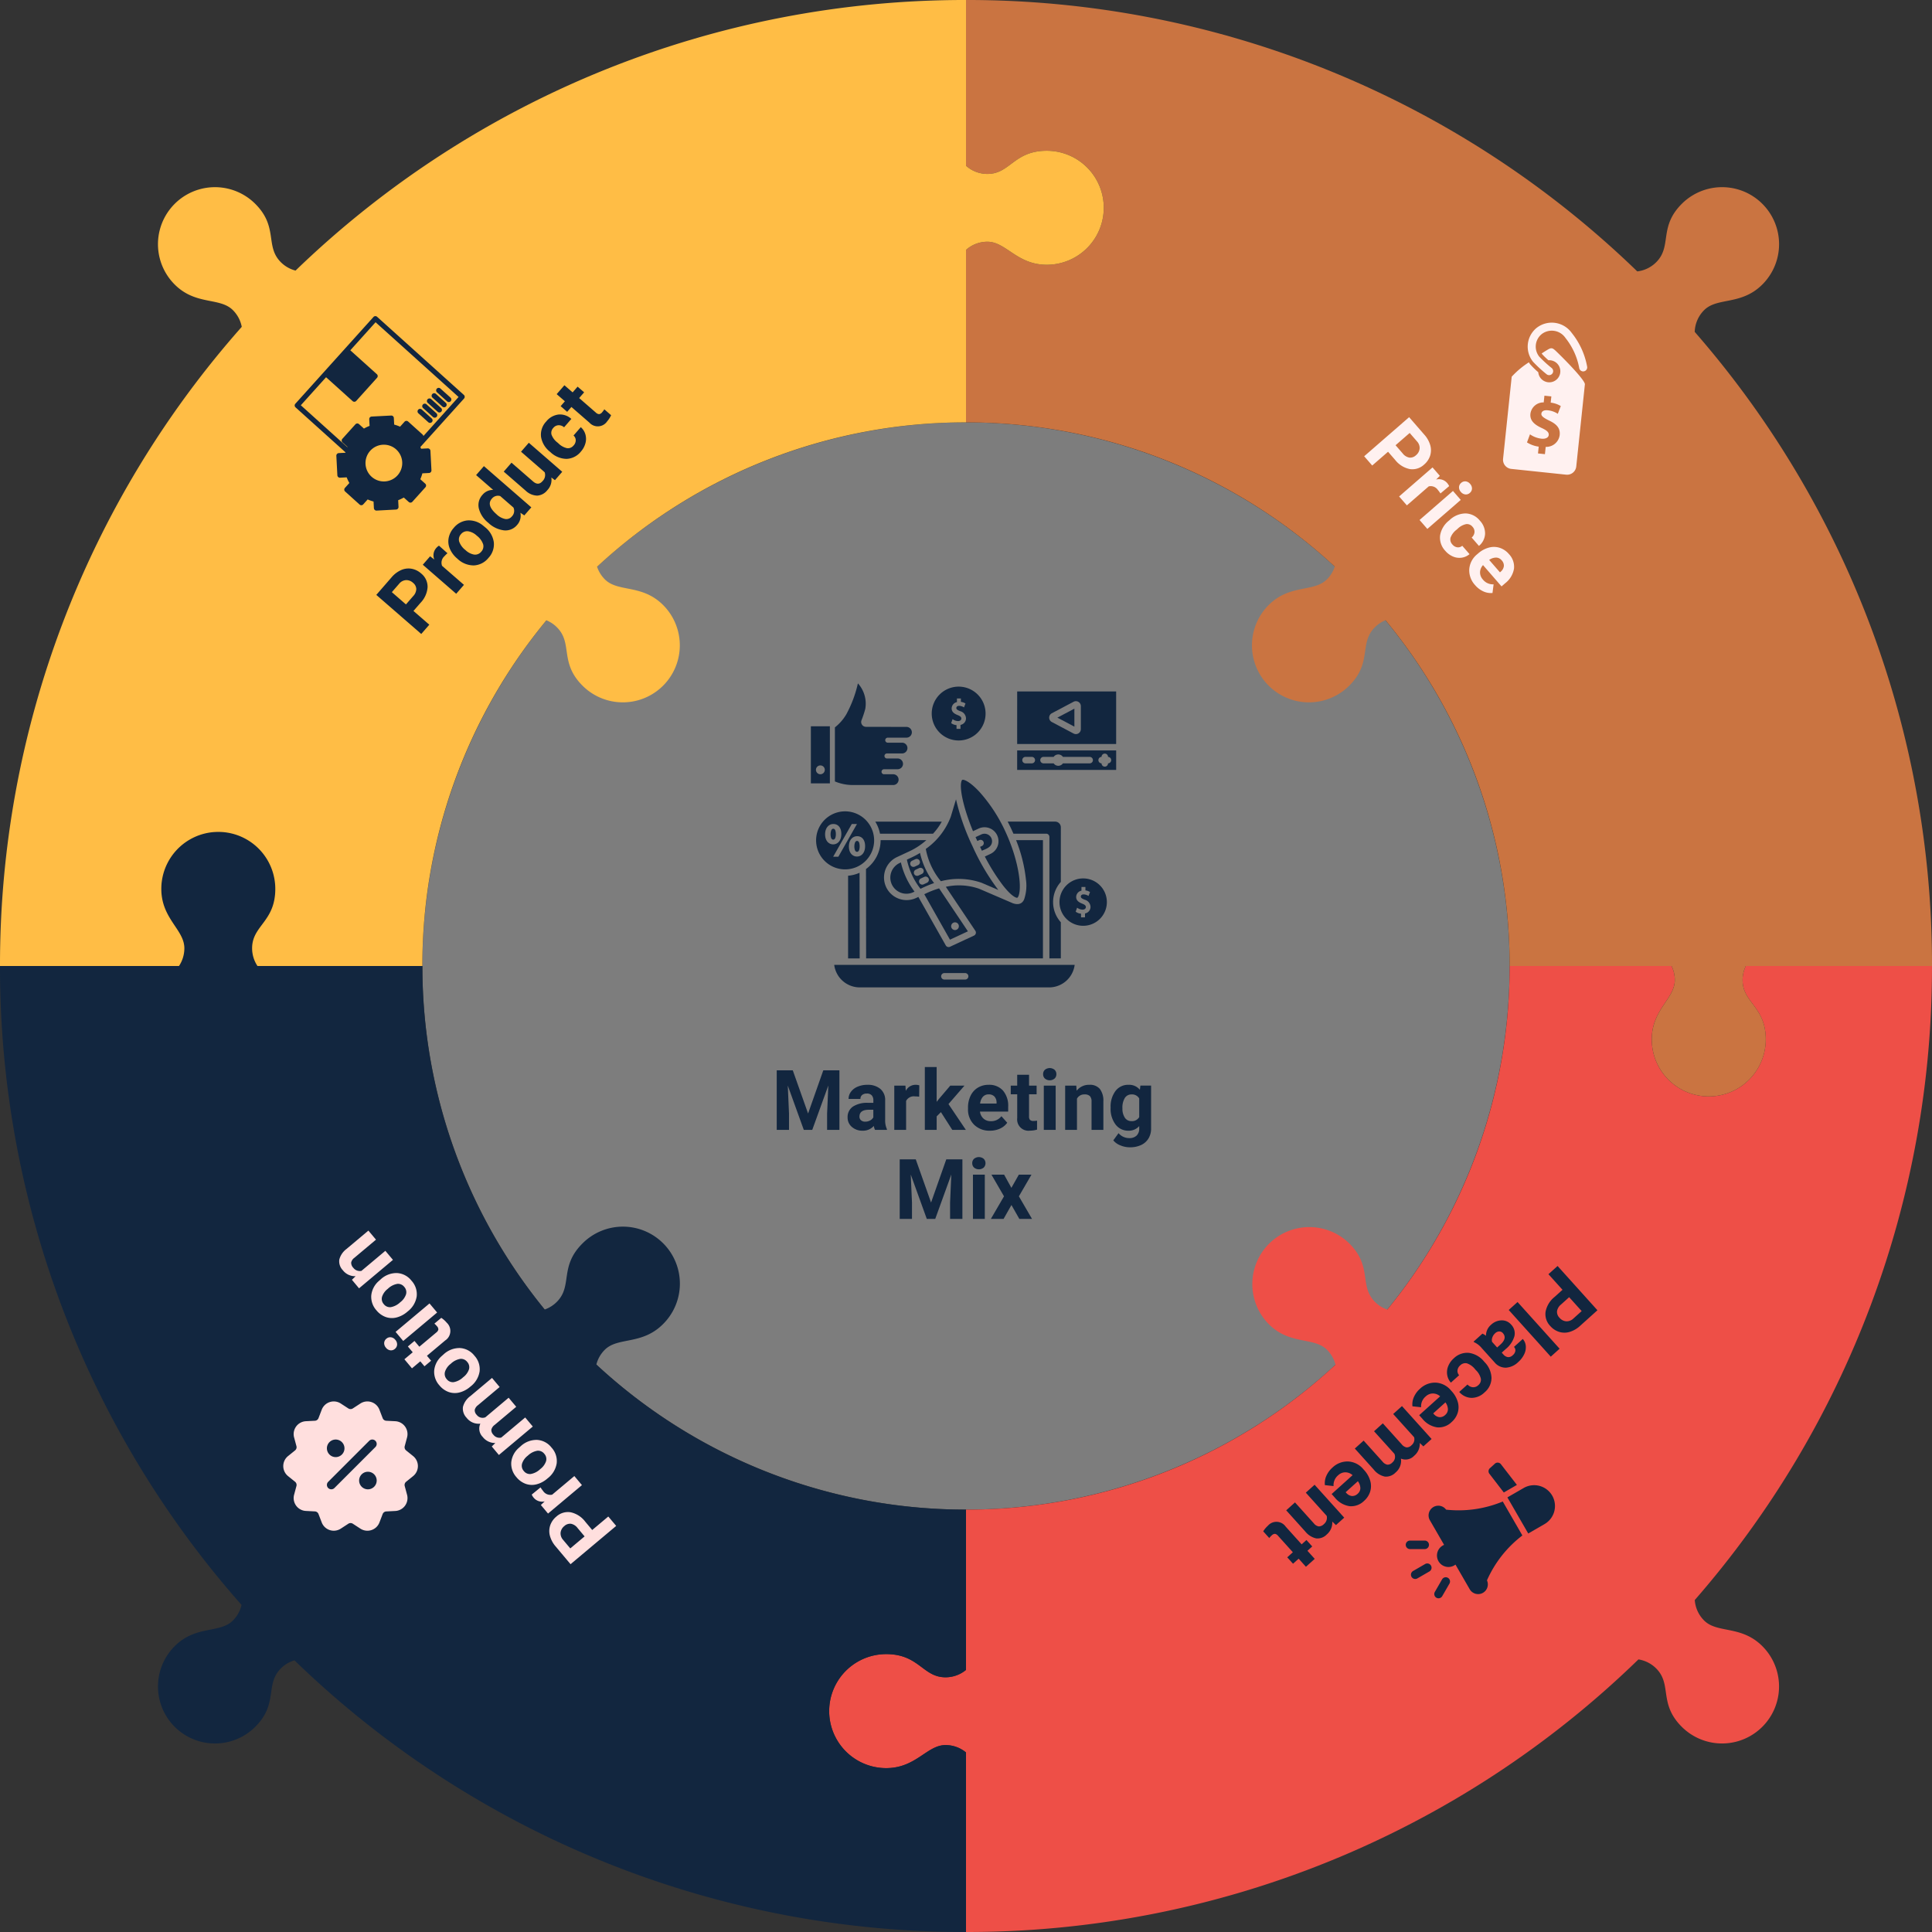 <svg xmlns="http://www.w3.org/2000/svg" xmlns:xlink="http://www.w3.org/1999/xlink" width="368.949" height="368.949" viewBox="0 0 368.949 368.949">
  <rect x="0" y="0" width="368.949" height="368.949" fill="#333333" stroke="none"/>
  <defs>
    <clipPath id="clip-path">
      <rect id="Rectángulo_404210" data-name="Rectángulo 404210" width="368.949" height="368.949" fill="none"/>
    </clipPath>
  </defs>
  <g id="Grupo_1103816" data-name="Grupo 1103816" transform="translate(-1038.051 -414.229)">
    <g id="Grupo_1103285" data-name="Grupo 1103285" transform="translate(1038.051 414.229)">
      <g id="Grupo_1103284" data-name="Grupo 1103284" clip-path="url(#clip-path)">
        <path id="Trazado_913214" data-name="Trazado 913214" d="M168.259,64.443A103.815,103.815,0,1,1,64.444,168.258,103.814,103.814,0,0,1,168.259,64.443" transform="translate(16.217 16.217)" fill="#fff" fill-rule="evenodd" opacity="0.36"/>
        <path id="Trazado_913215" data-name="Trazado 913215" d="M256.453,147.385h30.924a6.127,6.127,0,0,1,.618,2.69c0,3.551-4.4,5.62-4.4,11.33a10.885,10.885,0,1,0,21.77,0c0-6.288-4.425-6.988-4.425-11.33a6.123,6.123,0,0,1,.618-2.69h35.552a183.752,183.752,0,0,1-45.3,121.077,6.121,6.121,0,0,0,1.785,3.913c2.511,2.512,7.082.864,11.12,4.9a10.884,10.884,0,1,1-15.393,15.393c-4.447-4.445-1.812-8.069-4.883-11.138a6.112,6.112,0,0,0-3.388-1.725A183.846,183.846,0,0,1,152.64,331.86V297.571a6.122,6.122,0,0,0-3.915-1.408c-3.551,0-5.62,4.4-11.33,4.4a10.885,10.885,0,0,1,0-21.77c6.288,0,6.988,4.426,11.33,4.426a6.117,6.117,0,0,0,3.915-1.408V251.2A103.443,103.443,0,0,0,223.2,223.525a6.112,6.112,0,0,0-1.613-2.84c-2.511-2.512-7.086-.865-11.123-4.9a10.885,10.885,0,0,1,15.394-15.393c4.446,4.446,1.814,8.071,4.881,11.14A6.1,6.1,0,0,0,233.09,213a103.364,103.364,0,0,0,23.363-65.611" transform="translate(31.836 37.089)" fill="#ee4f47" fill-rule="evenodd"/>
        <path id="Trazado_913216" data-name="Trazado 913216" d="M184.475,256.349v30.609a6.117,6.117,0,0,1-3.915,1.408c-4.341,0-5.04-4.425-11.329-4.425a10.885,10.885,0,1,0,0,21.77c5.71,0,7.779-4.4,11.329-4.4a6.12,6.12,0,0,1,3.915,1.408v34.288A183.847,183.847,0,0,1,56.235,285.13a6.116,6.116,0,0,0-2.6,1.548c-3.07,3.07-.436,6.694-4.883,11.14a10.884,10.884,0,1,1-15.393-15.393c4.037-4.039,8.61-2.389,11.121-4.9a6.1,6.1,0,0,0,1.646-2.979A183.762,183.762,0,0,1,0,152.535H34.18A6.117,6.117,0,0,0,35.2,149.14c0-3.551-4.4-5.619-4.4-11.33a10.885,10.885,0,0,1,21.77,0c0,6.287-4.426,6.988-4.426,11.33a6.114,6.114,0,0,0,1.023,3.394H80.66a103.368,103.368,0,0,0,23.356,65.6,6.113,6.113,0,0,0,2.314-1.456c3.07-3.069.437-6.694,4.884-11.141a10.885,10.885,0,1,1,15.393,15.394c-4.038,4.038-8.61,2.389-11.122,4.9a6.109,6.109,0,0,0-1.6,2.809,103.436,103.436,0,0,0,70.6,27.706" transform="translate(0 31.941)" fill="#12263f" fill-rule="evenodd"/>
        <path id="Trazado_913217" data-name="Trazado 913217" d="M147.386,80.659V47.727a6.114,6.114,0,0,1,4.093-1.565c3.551,0,5.62,4.4,11.33,4.4a10.885,10.885,0,1,0,0-21.77c-6.287,0-6.989,4.425-11.33,4.425a6.119,6.119,0,0,1-4.093-1.563V0A183.855,183.855,0,0,1,275.575,51.828a6.107,6.107,0,0,0,3.618-1.756c3.07-3.07.434-6.694,4.881-11.141a10.885,10.885,0,0,1,15.394,15.394c-4.039,4.039-8.61,2.391-11.121,4.9a6.124,6.124,0,0,0-1.8,4.155A183.762,183.762,0,0,1,331.86,184.474H296.307a6.123,6.123,0,0,0-.618,2.69c0,4.342,4.425,5.042,4.425,11.33a10.884,10.884,0,1,1-21.769,0c0-5.711,4.4-7.779,4.4-11.33a6.111,6.111,0,0,0-.62-2.69H251.2a103.382,103.382,0,0,0-23.7-66.029,6.115,6.115,0,0,0-2.041,1.353c-3.07,3.07-.436,6.694-4.883,11.14a10.884,10.884,0,1,1-15.393-15.393c4.038-4.038,8.61-2.391,11.121-4.9a6.079,6.079,0,0,0,1.5-2.442,103.437,103.437,0,0,0-70.418-27.542" transform="translate(37.089 0)" fill="#ca7441" fill-rule="evenodd"/>
        <path id="Trazado_913218" data-name="Trazado 913218" d="M46.168,62.415a6.114,6.114,0,0,0-1.69-3.187c-2.511-2.512-7.084-.864-11.121-4.9A10.885,10.885,0,0,1,48.75,38.932C53.2,43.38,50.563,47,53.633,50.073a6.128,6.128,0,0,0,2.807,1.6A183.84,183.84,0,0,1,184.475,0V31.654a6.119,6.119,0,0,0,4.093,1.563c4.341,0,5.043-4.425,11.33-4.425a10.884,10.884,0,1,1,0,21.769c-5.71,0-7.779-4.4-11.33-4.4a6.114,6.114,0,0,0-4.093,1.565V80.66a103.445,103.445,0,0,0-70.451,27.571,6.1,6.1,0,0,0,1.489,2.413c2.511,2.511,7.084.864,11.121,4.9a10.884,10.884,0,0,1-15.393,15.393c-4.446-4.446-1.812-8.071-4.883-11.14a6.127,6.127,0,0,0-2.009-1.341,103.384,103.384,0,0,0-23.69,66.017H49.171a6.114,6.114,0,0,1-1.023-3.394c0-4.342,4.426-5.043,4.426-11.33a10.885,10.885,0,0,0-21.77,0c0,5.71,4.4,7.779,4.4,11.33a6.117,6.117,0,0,1-1.023,3.394H0A183.761,183.761,0,0,1,46.168,62.415" fill="#ffbd45" fill-rule="evenodd"/>
      </g>
    </g>
    <path id="Trazado_914518" data-name="Trazado 914518" d="M3.359-4.008V0H1.016V-11.375H5.453a5.134,5.134,0,0,1,2.254.469A3.454,3.454,0,0,1,9.2-9.574a3.714,3.714,0,0,1,.523,1.965A3.266,3.266,0,0,1,8.582-4.973a4.767,4.767,0,0,1-3.168.965Zm0-1.9H5.453a2.059,2.059,0,0,0,1.418-.437,1.591,1.591,0,0,0,.488-1.25,1.876,1.876,0,0,0-.492-1.352,1.839,1.839,0,0,0-1.359-.531H3.359Zm12.578-.43a6.134,6.134,0,0,0-.812-.062,1.654,1.654,0,0,0-1.68.867V0H11.188V-8.453H13.32l.063,1.008a2.092,2.092,0,0,1,1.883-1.164,2.366,2.366,0,0,1,.7.1ZM16.391-4.3a5.013,5.013,0,0,1,.484-2.242A3.546,3.546,0,0,1,18.27-8.07a4.069,4.069,0,0,1,2.113-.539,3.849,3.849,0,0,1,2.793,1.047,4.2,4.2,0,0,1,1.207,2.844l.016.578A4.418,4.418,0,0,1,23.313-1.02,3.775,3.775,0,0,1,20.4.156,3.793,3.793,0,0,1,17.48-1.016,4.5,4.5,0,0,1,16.391-4.2Zm2.258.164A3.151,3.151,0,0,0,19.1-2.3a1.5,1.5,0,0,0,1.3.637,1.5,1.5,0,0,0,1.281-.629A3.448,3.448,0,0,0,22.141-4.3a3.12,3.12,0,0,0-.461-1.828,1.5,1.5,0,0,0-1.3-.648,1.475,1.475,0,0,0-1.281.645A3.506,3.506,0,0,0,18.648-4.141Zm6.789-.148a5.094,5.094,0,0,1,.887-3.148A2.877,2.877,0,0,1,28.75-8.609a2.589,2.589,0,0,1,2.039.922V-12h2.266V0H31.016l-.109-.9A2.657,2.657,0,0,1,28.734.156,2.869,2.869,0,0,1,26.34-1.02,5.258,5.258,0,0,1,25.438-4.289Zm2.258.164a3.328,3.328,0,0,0,.414,1.82,1.349,1.349,0,0,0,1.2.633,1.511,1.511,0,0,0,1.477-.883V-5.891a1.489,1.489,0,0,0-1.461-.883Q27.7-6.773,27.7-4.125ZM39.867-.859A2.831,2.831,0,0,1,37.555.156,2.67,2.67,0,0,1,35.48-.625a3.335,3.335,0,0,1-.73-2.289V-8.453h2.258v5.461q0,1.32,1.2,1.32a1.631,1.631,0,0,0,1.578-.8V-8.453h2.266V0H39.93Zm7.406-.8a1.481,1.481,0,0,0,1.016-.344,1.2,1.2,0,0,0,.406-.914h2.117a2.9,2.9,0,0,1-.469,1.574A3.093,3.093,0,0,1,49.082-.238a3.949,3.949,0,0,1-1.77.395A3.67,3.67,0,0,1,44.453-1,4.56,4.56,0,0,1,43.406-4.18v-.148a4.508,4.508,0,0,1,1.039-3.117A3.627,3.627,0,0,1,47.3-8.609a3.555,3.555,0,0,1,2.543.9,3.2,3.2,0,0,1,.973,2.4H48.7a1.539,1.539,0,0,0-.406-1.066,1.358,1.358,0,0,0-1.031-.41,1.361,1.361,0,0,0-1.191.574,3.324,3.324,0,0,0-.4,1.863v.234a3.366,3.366,0,0,0,.4,1.875A1.378,1.378,0,0,0,47.273-1.664ZM54.8-10.531v2.078H56.25V-6.8H54.8v4.219a1.007,1.007,0,0,0,.18.672.9.9,0,0,0,.688.2,3.6,3.6,0,0,0,.664-.055V-.047a4.648,4.648,0,0,1-1.367.2,2.156,2.156,0,0,1-2.422-2.4V-6.8H51.313V-8.453h1.234v-2.078Z" transform="translate(1117.83 536.064) rotate(-49)" fill="#12263f"/>
    <path id="Trazado_914519" data-name="Trazado 914519" d="M3.359-4.008V0H1.016V-11.375H5.453a5.134,5.134,0,0,1,2.254.469A3.454,3.454,0,0,1,9.2-9.574a3.714,3.714,0,0,1,.523,1.965A3.266,3.266,0,0,1,8.582-4.973a4.767,4.767,0,0,1-3.168.965Zm0-1.9H5.453a2.059,2.059,0,0,0,1.418-.437,1.591,1.591,0,0,0,.488-1.25,1.876,1.876,0,0,0-.492-1.352,1.839,1.839,0,0,0-1.359-.531H3.359ZM13.57,0H11.3V-12H13.57Zm6.758,0A2.507,2.507,0,0,1,20.1-.758a2.732,2.732,0,0,1-2.133.914A3,3,0,0,1,15.91-.562a2.312,2.312,0,0,1-.816-1.812,2.389,2.389,0,0,1,1-2.062,4.915,4.915,0,0,1,2.879-.727h1.039v-.484a1.393,1.393,0,0,0-.3-.937,1.183,1.183,0,0,0-.949-.352,1.345,1.345,0,0,0-.895.273.929.929,0,0,0-.324.75H15.281a2.268,2.268,0,0,1,.453-1.359,3,3,0,0,1,1.281-.98,4.669,4.669,0,0,1,1.859-.355,3.689,3.689,0,0,1,2.48.785,2.747,2.747,0,0,1,.918,2.207v3.664a4.041,4.041,0,0,0,.336,1.82V0ZM18.461-1.57a1.945,1.945,0,0,0,.922-.223,1.462,1.462,0,0,0,.625-.6V-3.844h-.844q-1.7,0-1.8,1.172l-.008.133a.9.9,0,0,0,.3.7A1.153,1.153,0,0,0,18.461-1.57Zm9.063-.094a1.481,1.481,0,0,0,1.016-.344,1.2,1.2,0,0,0,.406-.914h2.117a2.9,2.9,0,0,1-.469,1.574A3.093,3.093,0,0,1,29.332-.238a3.949,3.949,0,0,1-1.77.395A3.67,3.67,0,0,1,24.7-1,4.56,4.56,0,0,1,23.656-4.18v-.148A4.508,4.508,0,0,1,24.7-7.445a3.627,3.627,0,0,1,2.852-1.164,3.555,3.555,0,0,1,2.543.9,3.2,3.2,0,0,1,.973,2.4H28.945a1.539,1.539,0,0,0-.406-1.066,1.358,1.358,0,0,0-1.031-.41,1.361,1.361,0,0,0-1.191.574,3.324,3.324,0,0,0-.4,1.863v.234a3.366,3.366,0,0,0,.4,1.875A1.378,1.378,0,0,0,27.523-1.664ZM36.242.156A4.15,4.15,0,0,1,33.215-.984a4.054,4.054,0,0,1-1.168-3.039v-.219a5.106,5.106,0,0,1,.492-2.277,3.612,3.612,0,0,1,1.395-1.547,3.914,3.914,0,0,1,2.059-.543,3.508,3.508,0,0,1,2.73,1.094,4.444,4.444,0,0,1,1,3.1v.922H34.336A2.1,2.1,0,0,0,35-2.164a2,2,0,0,0,1.395.5,2.437,2.437,0,0,0,2.039-.945l1.109,1.242A3.389,3.389,0,0,1,38.164-.246,4.511,4.511,0,0,1,36.242.156Zm-.258-6.937a1.414,1.414,0,0,0-1.09.453,2.341,2.341,0,0,0-.535,1.3H37.5v-.18a1.669,1.669,0,0,0-.406-1.16A1.459,1.459,0,0,0,35.984-6.781Zm7.133-1.672.07.945a2.971,2.971,0,0,1,2.43-1.1A2.255,2.255,0,0,1,47.859-7.32,2.9,2.9,0,0,1,50.4-8.609a2.521,2.521,0,0,1,2.047.8,3.681,3.681,0,0,1,.672,2.41V0H50.852V-5.391a1.61,1.61,0,0,0-.281-1.051,1.246,1.246,0,0,0-.992-.332,1.409,1.409,0,0,0-1.406.969L48.18,0H45.922V-5.383a1.59,1.59,0,0,0-.289-1.062,1.259,1.259,0,0,0-.984-.328,1.463,1.463,0,0,0-1.391.8V0H41V-8.453ZM58.742.156A4.15,4.15,0,0,1,55.715-.984a4.054,4.054,0,0,1-1.168-3.039v-.219a5.106,5.106,0,0,1,.492-2.277,3.612,3.612,0,0,1,1.395-1.547,3.914,3.914,0,0,1,2.059-.543,3.508,3.508,0,0,1,2.73,1.094,4.444,4.444,0,0,1,1,3.1v.922H56.836a2.1,2.1,0,0,0,.66,1.328,2,2,0,0,0,1.395.5,2.437,2.437,0,0,0,2.039-.945l1.109,1.242A3.389,3.389,0,0,1,60.664-.246,4.511,4.511,0,0,1,58.742.156Zm-.258-6.937a1.414,1.414,0,0,0-1.09.453,2.341,2.341,0,0,0-.535,1.3H60v-.18a1.669,1.669,0,0,0-.406-1.16A1.459,1.459,0,0,0,58.484-6.781Zm7.094-1.672.07.977a2.951,2.951,0,0,1,2.43-1.133,2.453,2.453,0,0,1,2,.789,3.682,3.682,0,0,1,.672,2.359V0H68.492V-5.406a1.465,1.465,0,0,0-.312-1.043,1.4,1.4,0,0,0-1.039-.324,1.553,1.553,0,0,0-1.43.813V0H63.453V-8.453Zm9.586-2.078v2.078h1.445V-6.8H75.164v4.219a1.007,1.007,0,0,0,.18.672.9.9,0,0,0,.688.2,3.6,3.6,0,0,0,.664-.055V-.047a4.648,4.648,0,0,1-1.367.2,2.156,2.156,0,0,1-2.422-2.4V-6.8H71.672V-8.453h1.234v-2.078Z" transform="translate(1336.252 655.311) rotate(138)" fill="#12263f"/>
    <path id="Trazado_914520" data-name="Trazado 914520" d="M3.359-4.008V0H1.016V-11.375H5.453a5.134,5.134,0,0,1,2.254.469A3.454,3.454,0,0,1,9.2-9.574a3.714,3.714,0,0,1,.523,1.965A3.266,3.266,0,0,1,8.582-4.973a4.767,4.767,0,0,1-3.168.965Zm0-1.9H5.453a2.059,2.059,0,0,0,1.418-.437,1.591,1.591,0,0,0,.488-1.25,1.876,1.876,0,0,0-.492-1.352,1.839,1.839,0,0,0-1.359-.531H3.359Zm12.578-.43a6.134,6.134,0,0,0-.812-.062,1.654,1.654,0,0,0-1.68.867V0H11.188V-8.453H13.32l.063,1.008a2.092,2.092,0,0,1,1.883-1.164,2.366,2.366,0,0,1,.7.1ZM19.406,0H17.141V-8.453h2.266Zm-2.4-10.641a1.112,1.112,0,0,1,.34-.836,1.277,1.277,0,0,1,.926-.328,1.28,1.28,0,0,1,.922.328,1.105,1.105,0,0,1,.344.836,1.108,1.108,0,0,1-.348.844,1.283,1.283,0,0,1-.918.328,1.283,1.283,0,0,1-.918-.328A1.108,1.108,0,0,1,17.008-10.641Zm7.773,8.977A1.481,1.481,0,0,0,25.8-2.008a1.2,1.2,0,0,0,.406-.914H28.32a2.9,2.9,0,0,1-.469,1.574A3.093,3.093,0,0,1,26.59-.238a3.949,3.949,0,0,1-1.77.395A3.67,3.67,0,0,1,21.961-1,4.56,4.56,0,0,1,20.914-4.18v-.148a4.508,4.508,0,0,1,1.039-3.117A3.627,3.627,0,0,1,24.8-8.609a3.555,3.555,0,0,1,2.543.9,3.2,3.2,0,0,1,.973,2.4H26.2A1.539,1.539,0,0,0,25.8-6.371a1.358,1.358,0,0,0-1.031-.41,1.361,1.361,0,0,0-1.191.574,3.324,3.324,0,0,0-.4,1.863v.234a3.366,3.366,0,0,0,.4,1.875A1.378,1.378,0,0,0,24.781-1.664ZM33.5.156A4.15,4.15,0,0,1,30.473-.984,4.054,4.054,0,0,1,29.3-4.023v-.219A5.106,5.106,0,0,1,29.8-6.52a3.612,3.612,0,0,1,1.395-1.547,3.914,3.914,0,0,1,2.059-.543,3.508,3.508,0,0,1,2.73,1.094,4.444,4.444,0,0,1,1,3.1v.922H31.594a2.1,2.1,0,0,0,.66,1.328,2,2,0,0,0,1.395.5,2.437,2.437,0,0,0,2.039-.945L36.8-1.367A3.389,3.389,0,0,1,35.422-.246,4.511,4.511,0,0,1,33.5.156Zm-.258-6.937a1.414,1.414,0,0,0-1.09.453,2.341,2.341,0,0,0-.535,1.3h3.141v-.18a1.669,1.669,0,0,0-.406-1.16A1.459,1.459,0,0,0,33.242-6.781Z" transform="translate(1297.896 500.593) rotate(49)" fill="#fff1f0"/>
    <path id="Trazado_914521" data-name="Trazado 914521" d="M3.359-4.008V0H1.016V-11.375H5.453a5.134,5.134,0,0,1,2.254.469A3.454,3.454,0,0,1,9.2-9.574a3.714,3.714,0,0,1,.523,1.965A3.266,3.266,0,0,1,8.582-4.973a4.767,4.767,0,0,1-3.168.965Zm0-1.9H5.453a2.059,2.059,0,0,0,1.418-.437,1.591,1.591,0,0,0,.488-1.25,1.876,1.876,0,0,0-.492-1.352,1.839,1.839,0,0,0-1.359-.531H3.359Zm12.578-.43a6.134,6.134,0,0,0-.812-.062,1.654,1.654,0,0,0-1.68.867V0H11.188V-8.453H13.32l.063,1.008a2.092,2.092,0,0,1,1.883-1.164,2.366,2.366,0,0,1,.7.1ZM16.391-4.3a5.013,5.013,0,0,1,.484-2.242A3.546,3.546,0,0,1,18.27-8.07a4.069,4.069,0,0,1,2.113-.539,3.849,3.849,0,0,1,2.793,1.047,4.2,4.2,0,0,1,1.207,2.844l.016.578A4.418,4.418,0,0,1,23.313-1.02,3.775,3.775,0,0,1,20.4.156,3.793,3.793,0,0,1,17.48-1.016,4.5,4.5,0,0,1,16.391-4.2Zm2.258.164A3.151,3.151,0,0,0,19.1-2.3a1.5,1.5,0,0,0,1.3.637,1.5,1.5,0,0,0,1.281-.629A3.448,3.448,0,0,0,22.141-4.3a3.12,3.12,0,0,0-.461-1.828,1.5,1.5,0,0,0-1.3-.648,1.475,1.475,0,0,0-1.281.645A3.506,3.506,0,0,0,18.648-4.141Zm9.258-4.312.07.945a2.971,2.971,0,0,1,2.43-1.1A2.255,2.255,0,0,1,32.648-7.32a2.9,2.9,0,0,1,2.539-1.289,2.521,2.521,0,0,1,2.047.8,3.681,3.681,0,0,1,.672,2.41V0H35.641V-5.391a1.61,1.61,0,0,0-.281-1.051,1.246,1.246,0,0,0-.992-.332,1.409,1.409,0,0,0-1.406.969L32.969,0H30.711V-5.383a1.59,1.59,0,0,0-.289-1.062,1.259,1.259,0,0,0-.984-.328,1.463,1.463,0,0,0-1.391.8V0H25.789V-8.453ZM39.289-4.3a5.013,5.013,0,0,1,.484-2.242A3.546,3.546,0,0,1,41.168-8.07a4.069,4.069,0,0,1,2.113-.539,3.849,3.849,0,0,1,2.793,1.047,4.2,4.2,0,0,1,1.207,2.844l.016.578A4.418,4.418,0,0,1,46.211-1.02,3.775,3.775,0,0,1,43.3.156a3.793,3.793,0,0,1-2.918-1.172A4.5,4.5,0,0,1,39.289-4.2Zm2.258.164A3.151,3.151,0,0,0,42-2.3a1.5,1.5,0,0,0,1.3.637,1.5,1.5,0,0,0,1.281-.629A3.448,3.448,0,0,0,45.039-4.3a3.12,3.12,0,0,0-.461-1.828,1.5,1.5,0,0,0-1.3-.648A1.475,1.475,0,0,0,42-6.137,3.506,3.506,0,0,0,41.547-4.141Zm9.844-6.391v2.078h1.445V-6.8H51.391v4.219a1.007,1.007,0,0,0,.18.672.9.9,0,0,0,.688.2,3.6,3.6,0,0,0,.664-.055V-.047a4.648,4.648,0,0,1-1.367.2,2.156,2.156,0,0,1-2.422-2.4V-6.8H47.9V-8.453h1.234v-2.078ZM56.477,0H54.211V-8.453h2.266Zm-2.4-10.641a1.112,1.112,0,0,1,.34-.836,1.277,1.277,0,0,1,.926-.328,1.28,1.28,0,0,1,.922.328,1.105,1.105,0,0,1,.344.836,1.108,1.108,0,0,1-.348.844,1.283,1.283,0,0,1-.918.328,1.283,1.283,0,0,1-.918-.328A1.108,1.108,0,0,1,54.078-10.641ZM57.984-4.3a5.013,5.013,0,0,1,.484-2.242A3.546,3.546,0,0,1,59.863-8.07a4.069,4.069,0,0,1,2.113-.539A3.849,3.849,0,0,1,64.77-7.562a4.2,4.2,0,0,1,1.207,2.844l.016.578A4.418,4.418,0,0,1,64.906-1.02,3.775,3.775,0,0,1,61.992.156a3.793,3.793,0,0,1-2.918-1.172A4.5,4.5,0,0,1,57.984-4.2Zm2.258.164A3.151,3.151,0,0,0,60.7-2.3a1.5,1.5,0,0,0,1.3.637,1.5,1.5,0,0,0,1.281-.629A3.448,3.448,0,0,0,63.734-4.3a3.12,3.12,0,0,0-.461-1.828,1.5,1.5,0,0,0-1.3-.648,1.475,1.475,0,0,0-1.281.645A3.506,3.506,0,0,0,60.242-4.141Zm9.219-4.312.07.977a2.951,2.951,0,0,1,2.43-1.133,2.453,2.453,0,0,1,2,.789,3.682,3.682,0,0,1,.672,2.359V0H72.375V-5.406a1.465,1.465,0,0,0-.312-1.043,1.4,1.4,0,0,0-1.039-.324,1.553,1.553,0,0,0-1.43.813V0H67.336V-8.453Z" transform="translate(1156.375 706.406) rotate(-130)" fill="#ffdfde"/>
    <path id="Trazado_914522" data-name="Trazado 914522" d="M4.395,5.625l2.922,8.25,2.906-8.25H13.3V17H10.949V13.891l.234-5.367L8.113,17H6.5L3.441,8.531l.234,5.359V17H1.332V5.625ZM20.1,17a2.507,2.507,0,0,1-.227-.758,2.732,2.732,0,0,1-2.133.914,3,3,0,0,1-2.059-.719,2.312,2.312,0,0,1-.816-1.812,2.389,2.389,0,0,1,1-2.062,4.915,4.915,0,0,1,2.879-.727h1.039v-.484a1.393,1.393,0,0,0-.3-.937,1.183,1.183,0,0,0-.949-.352,1.345,1.345,0,0,0-.895.273.929.929,0,0,0-.324.75H15.051A2.268,2.268,0,0,1,15.5,9.727a3,3,0,0,1,1.281-.98,4.669,4.669,0,0,1,1.859-.355,3.689,3.689,0,0,1,2.48.785,2.747,2.747,0,0,1,.918,2.207v3.664a4.041,4.041,0,0,0,.336,1.82V17ZM18.23,15.43a1.945,1.945,0,0,0,.922-.223,1.462,1.462,0,0,0,.625-.6V13.156h-.844q-1.7,0-1.8,1.172l-.008.133a.9.9,0,0,0,.3.7A1.153,1.153,0,0,0,18.23,15.43Zm10.3-4.766a6.134,6.134,0,0,0-.812-.062,1.654,1.654,0,0,0-1.68.867V17H23.777V8.547H25.91l.063,1.008a2.092,2.092,0,0,1,1.883-1.164,2.366,2.366,0,0,1,.7.1Zm4.156,2.945-.812.813V17H29.613V5h2.258v6.648l.438-.562,2.164-2.539h2.711L34.129,12.07,37.449,17H34.855Zm9.367,3.547a4.15,4.15,0,0,1-3.027-1.141,4.054,4.054,0,0,1-1.168-3.039v-.219a5.106,5.106,0,0,1,.492-2.277,3.612,3.612,0,0,1,1.395-1.547A3.914,3.914,0,0,1,41.8,8.391a3.508,3.508,0,0,1,2.73,1.094,4.444,4.444,0,0,1,1,3.1v.922H40.145a2.1,2.1,0,0,0,.66,1.328,2,2,0,0,0,1.395.5,2.437,2.437,0,0,0,2.039-.945l1.109,1.242a3.389,3.389,0,0,1-1.375,1.121A4.511,4.511,0,0,1,42.051,17.156Zm-.258-6.937a1.414,1.414,0,0,0-1.09.453,2.341,2.341,0,0,0-.535,1.3h3.141v-.18a1.669,1.669,0,0,0-.406-1.16A1.459,1.459,0,0,0,41.793,10.219Zm7.719-3.75V8.547h1.445V10.2H49.512v4.219a1.007,1.007,0,0,0,.18.672.9.9,0,0,0,.688.2,3.6,3.6,0,0,0,.664-.055v1.711a4.648,4.648,0,0,1-1.367.2,2.156,2.156,0,0,1-2.422-2.4V10.2H46.02V8.547h1.234V6.469ZM54.6,17H52.332V8.547H54.6ZM52.2,6.359a1.112,1.112,0,0,1,.34-.836,1.465,1.465,0,0,1,1.848,0,1.105,1.105,0,0,1,.344.836,1.108,1.108,0,0,1-.348.844,1.448,1.448,0,0,1-1.836,0A1.108,1.108,0,0,1,52.2,6.359Zm6.336,2.188.07.977a2.951,2.951,0,0,1,2.43-1.133,2.453,2.453,0,0,1,2,.789,3.682,3.682,0,0,1,.672,2.359V17H61.449V11.594a1.465,1.465,0,0,0-.312-1.043,1.4,1.4,0,0,0-1.039-.324,1.553,1.553,0,0,0-1.43.813V17H56.41V8.547Zm6.555,4.164a4.954,4.954,0,0,1,.926-3.133,3,3,0,0,1,2.5-1.187,2.631,2.631,0,0,1,2.164.953l.094-.8h2.047v8.172a3.613,3.613,0,0,1-.5,1.93,3.236,3.236,0,0,1-1.418,1.25,4.985,4.985,0,0,1-2.141.43,4.635,4.635,0,0,1-1.812-.371A3.217,3.217,0,0,1,65.605,19l1-1.375a2.645,2.645,0,0,0,2.047.945,1.936,1.936,0,0,0,1.4-.48,1.8,1.8,0,0,0,.5-1.363v-.453a2.612,2.612,0,0,1-2.055.883,2.992,2.992,0,0,1-2.465-1.191,4.953,4.953,0,0,1-.941-3.16Zm2.258.164a3.076,3.076,0,0,0,.461,1.8,1.467,1.467,0,0,0,1.266.652,1.568,1.568,0,0,0,1.477-.773V11a1.565,1.565,0,0,0-1.461-.773,1.476,1.476,0,0,0-1.277.664A3.467,3.467,0,0,0,67.348,12.875Zm-39.469,9.75,2.922,8.25,2.906-8.25h3.078V34H34.434V30.891l.234-5.367L31.6,34H29.988l-3.062-8.469.234,5.359V34H24.816V22.625ZM41.066,34H38.8V25.547h2.266Zm-2.4-10.641a1.112,1.112,0,0,1,.34-.836,1.465,1.465,0,0,1,1.848,0,1.193,1.193,0,0,1,0,1.68,1.448,1.448,0,0,1-1.836,0A1.108,1.108,0,0,1,38.668,23.359Zm7.477,4.711,1.422-2.523H49.98l-2.406,4.141L50.082,34H47.66l-1.508-2.656L44.652,34h-2.43l2.508-4.312-2.4-4.141h2.422Z" transform="translate(1185.051 613)" fill="#12263f"/>
    <g id="Grupo_1103286" data-name="Grupo 1103286" transform="translate(1087.375 496.203) rotate(-48)">
      <path id="Trazado_913223" data-name="Trazado 913223" d="M30.656,25.274a.487.487,0,0,0,.486-.486V2.486A.487.487,0,0,0,30.656,2H8.354a.484.484,0,0,0-.486.486V15.339c-.024.01-.049.019-.068.029l-.9-.9a.492.492,0,0,0-.69,0L3.571,17.106a.47.47,0,0,0-.141.34.481.481,0,0,0,.141.345l.9.9a7.383,7.383,0,0,0-.456,1.1H2.746a.487.487,0,0,0-.486.486v3.729a.484.484,0,0,0,.486.486H4.018a7.437,7.437,0,0,0,.456,1.1l-.9.9a.489.489,0,0,0-.141.345.481.481,0,0,0,.141.345l2.642,2.637a.489.489,0,0,0,.69,0l.9-.9a8.3,8.3,0,0,0,1.1.456v1.272a.487.487,0,0,0,.486.486h3.734a.487.487,0,0,0,.486-.486V29.377a7.257,7.257,0,0,0,1.1-.456l.9.9a.489.489,0,0,0,.69,0l2.637-2.637a.481.481,0,0,0,.141-.345.489.489,0,0,0-.141-.345l-.9-.9c.053-.107.1-.214.146-.32Zm-15.9-3.132a3.508,3.508,0,1,1-3.506-3.506A3.512,3.512,0,0,1,14.759,22.142ZM8.84,2.971h7.206V9.793a.487.487,0,0,0,.486.486h5.948a.487.487,0,0,0,.486-.486V2.971h7.206V24.3H20.144c.015-.019.024-.049.039-.073a.152.152,0,0,0,.024-.049.419.419,0,0,0,.039-.175V20.277a.487.487,0,0,0-.486-.486H18.483a7.258,7.258,0,0,0-.456-1.1l.9-.9a.484.484,0,0,0,0-.685l-2.637-2.642a.489.489,0,0,0-.69,0l-.9.9a7.528,7.528,0,0,0-1.1-.456V13.639a.484.484,0,0,0-.486-.486H9.383a.484.484,0,0,0-.486.486v1.272c-.019,0-.039.015-.058.019V2.971Z" fill="#12263f"/>
      <path id="Trazado_913224" data-name="Trazado 913224" d="M44.884,42.976a.485.485,0,0,0,.486-.486v-2.58a.486.486,0,0,0-.971,0v2.58A.485.485,0,0,0,44.884,42.976Z" transform="translate(-21.677 -19.252)" fill="#12263f"/>
      <path id="Trazado_913225" data-name="Trazado 913225" d="M47.643,42.976a.485.485,0,0,0,.486-.486v-2.58a.486.486,0,0,0-.971,0v2.58A.485.485,0,0,0,47.643,42.976Z" transform="translate(-23.096 -19.252)" fill="#12263f"/>
      <path id="Trazado_913226" data-name="Trazado 913226" d="M50.4,42.976a.485.485,0,0,0,.486-.486v-2.58a.486.486,0,0,0-.971,0v2.58A.485.485,0,0,0,50.4,42.976Z" transform="translate(-24.516 -19.252)" fill="#12263f"/>
      <path id="Trazado_913227" data-name="Trazado 913227" d="M53.162,42.976a.485.485,0,0,0,.486-.486v-2.58a.486.486,0,0,0-.971,0v2.58A.485.485,0,0,0,53.162,42.976Z" transform="translate(-25.935 -19.252)" fill="#12263f"/>
      <path id="Trazado_913228" data-name="Trazado 913228" d="M55.921,42.976a.485.485,0,0,0,.486-.486v-2.58a.486.486,0,1,0-.971,0v2.58A.485.485,0,0,0,55.921,42.976Z" transform="translate(-27.355 -19.252)" fill="#12263f"/>
    </g>
    <g id="Grupo_1103287" data-name="Grupo 1103287" transform="translate(1314.993 490.207) rotate(-39)">
      <path id="Trazado_913229" data-name="Trazado 913229" d="M25.839,4.958a14.336,14.336,0,0,1-1.784,6.9.767.767,0,0,1-1.311-.8,13,13,0,0,0,1.561-6.1,3.153,3.153,0,0,0-3.068-3.424A3.071,3.071,0,0,0,18.169,4.6a24.263,24.263,0,0,0,.483,3.2.767.767,0,0,1-1.5.314A25.219,25.219,0,0,1,16.633,4.6a4.609,4.609,0,0,1,4.6-4.6A4.685,4.685,0,0,1,25.839,4.958ZM21.367,6.165c.305,2.549.747,7.516.239,8.022L10.46,25.334a1.755,1.755,0,0,1-2.484,0L.523,17.881a1.756,1.756,0,0,1,0-2.484L11.67,4.251a16.61,16.61,0,0,1,4.273-.072c-.012.143-.043.278-.043.424a15.184,15.184,0,0,0,.252,2.176,2.109,2.109,0,1,0,2.95-.55A12.857,12.857,0,0,1,18.9,4.6c0-.068.014-.131.02-.2.267.028.53.057.779.088C21.172,4.674,21.187,4.671,21.367,6.165Zm-5.941,8.342a4.805,4.805,0,0,0-1.086-1.722l.846-.847L14.244,11l-.913.914A2.494,2.494,0,0,0,9.994,12c-.932.932-.712,2.115-.028,3.49.47.952.556,1.5.191,1.865s-.98.212-1.529-.336A4.8,4.8,0,0,1,7.456,15l-1.414.838a5.51,5.51,0,0,0,1.23,2.037l-.922.923.941.942.991-.99a2.584,2.584,0,0,0,3.48-.057c.875-.877.952-1.857.2-3.414-.52-1.116-.645-1.664-.337-1.971.27-.27.75-.347,1.375.278A4.227,4.227,0,0,1,14.05,15.3Z" fill="#fff1f0"/>
    </g>
    <g id="Grupo_1103289" data-name="Grupo 1103289" transform="translate(1117.854 671.748) rotate(90)">
      <g id="Grupo_1103288" data-name="Grupo 1103288" transform="translate(10.11 -0.001)">
        <path id="Trazado_913233" data-name="Trazado 913233" d="M34.4,10.984l-.939,1.443a.782.782,0,0,0,0,.853l.94,1.444a2.46,2.46,0,0,1-1.183,3.639l-1.608.616a.784.784,0,0,0-.5.69l-.088,1.719a2.461,2.461,0,0,1-3.1,2.25l-1.662-.447a.784.784,0,0,0-.812.264L24.37,24.794a2.46,2.46,0,0,1-3.827,0L19.46,23.455a.782.782,0,0,0-.811-.264l-1.662.447a2.461,2.461,0,0,1-3.1-2.249l-.088-1.72a.782.782,0,0,0-.5-.69l-1.608-.615a2.46,2.46,0,0,1-1.183-3.64l.938-1.442a.784.784,0,0,0,0-.854l-.939-1.443a2.46,2.46,0,0,1,1.183-3.64L13.3,6.728a.783.783,0,0,0,.5-.69l.088-1.72a2.461,2.461,0,0,1,3.1-2.249l1.662.447a.784.784,0,0,0,.812-.264L20.543.913a2.461,2.461,0,0,1,3.828,0l1.082,1.339a.784.784,0,0,0,.811.264l1.664-.448a2.461,2.461,0,0,1,3.1,2.25l.088,1.719a.784.784,0,0,0,.5.691l1.608.615A2.461,2.461,0,0,1,34.4,10.984ZM19.063,17.375A1.678,1.678,0,1,0,17.385,15.7,1.68,1.68,0,0,0,19.063,17.375Zm6.153-9.509a1.678,1.678,0,1,0,1.678,1.678A1.68,1.68,0,0,0,25.216,7.866Zm1.432,8.077L18.817,8.112A.839.839,0,0,0,17.631,9.3l7.831,7.831a.839.839,0,0,0,1.187-1.186Z" transform="translate(-10.11 0.001)" fill="#ffdfde"/>
      </g>
    </g>
    <path id="Trazado_913234" data-name="Trazado 913234" d="M19.771,52.392l2.754,3.579a.784.784,0,0,1-.1,1.06l-.947.86a.788.788,0,0,1-1.155-.1l-3.053-3.953Zm15.108-9.186h2.805a.813.813,0,0,0,0-1.626H34.875a.813.813,0,0,0,0,1.626ZM31.549,35.82l1.4-2.429a.813.813,0,0,0-1.406-.816L30.144,35a.813.813,0,0,0,1.406.816Zm3.245,2.91,2.3-1.33a.817.817,0,1,0-.817-1.416l-2.3,1.33a.817.817,0,1,0,.817,1.416Zm-3.622,3.658,2.716,4.7a1.854,1.854,0,0,1-3.1,2.024h0A21.97,21.97,0,0,0,19.97,50.669l-3.744-6.485a21.923,21.923,0,0,0,6.762-8.573h0a1.854,1.854,0,0,1,3.294-1.694L29,38.622a2.194,2.194,0,1,1,2.175,3.766ZM19.029,51.355,15.106,44.56l-3.119,1.8A3.99,3.99,0,0,0,10.531,51.8h0a3.99,3.99,0,0,0,5.435,1.456l3.119-1.8Z" transform="translate(1345 751.637) rotate(180)" fill="#12263f" fill-rule="evenodd"/>
    <g id="XMLID_1228_" transform="translate(1192.901 543.728)">
      <g id="XMLID_1749_" transform="translate(0.991 1.625)">
        <g id="XMLID_1548_" transform="translate(3.467 17.783)">
          <path id="XMLID_1681_" d="M38.239,462.083a4.929,4.929,0,0,0,4.882,4.3H79.276a4.929,4.929,0,0,0,4.882-4.3Zm25.029,2.8H59.252a.618.618,0,0,1,0-1.235h4.016a.618.618,0,0,1,0,1.235Z" transform="translate(-38.239 -426.729)" fill="#12263f"/>
          <g id="XMLID_1949_" transform="translate(10.75 0)">
            <g id="XMLID_1220_" transform="translate(13.437)">
              <path id="XMLID_1419_" d="M272.758,249.223a1.422,1.422,0,0,0-.048-1.1,1.44,1.44,0,0,0-1.911-.694l-1.107.515.346.741.37-.172a.618.618,0,0,1,.521,1.12l-.369.172.346.741c.672-.313,1.573-.561,1.852-1.327Z" transform="translate(-266.892 -236.988)" fill="#12263f"/>
              <path id="XMLID_1466_" d="M249.174,161.133c-1.647-1.762-2.723-2.26-3.117-2.26-.156,0-.208.116-.255.247-.428,1.177.231,4.8,2.192,9.576l1.069-.5a2.67,2.67,0,1,1,2.258,4.84l-1.067.5a37.881,37.881,0,0,0,3.431,5.475c1.747,2.246,2.632,2.457,2.774,2.392.013-.006.128-.067.248-.4.671-1.843-.107-7.047-2.532-12.241a30.083,30.083,0,0,0-5-7.632Z" transform="translate(-245.677 -158.873)" fill="#12263f"/>
            </g>
            <g id="XMLID_1428_" transform="translate(0 3.739)">
              <path id="XMLID_1611_" d="M159.009,279.161c-.566.305-1.158.562-1.74.834a13.582,13.582,0,0,0,2.6,5.576,22.7,22.7,0,0,1,2.594-1.1,14.776,14.776,0,0,1-2.689-5.759c-.25.156-.508.306-.768.446h0C158.444,279.467,159.062,279.133,159.009,279.161Zm2.4,4.428a.618.618,0,0,1-.3.821l-.663.309a.618.618,0,0,1-.521-1.12l.663-.309a.618.618,0,0,1,.82.3Zm-.986-1.675a.618.618,0,0,1-.3.821l-.663.309a.618.618,0,0,1-.521-1.12l.663-.309a.617.617,0,0,1,.82.3Zm-1-.888-.663.309a.618.618,0,0,1-.521-1.12l.663-.309a.618.618,0,0,1,.521,1.12Z" transform="translate(-154.14 -268.48)" fill="#12263f"/>
              <path id="XMLID_1623_" d="M132.42,294.265l-.211.1a3.077,3.077,0,1,0,2.605,5.575l.21-.1A14.817,14.817,0,0,1,132.42,294.265Z" transform="translate(-130.437 -282.217)" fill="#12263f"/>
              <path id="XMLID_1624_" d="M197.232,199.991a43.167,43.167,0,0,1-3.2-9.052l-.993,3.307a13.261,13.261,0,0,1-4.777,6.164,13.54,13.54,0,0,0,2.88,6.168,13.292,13.292,0,0,1,7.8.308l3.173,1.365a43.192,43.192,0,0,1-4.888-8.26Z" transform="translate(-181.524 -190.939)" fill="#12263f"/>
            </g>
          </g>
        </g>
        <path id="XMLID_1429_" d="M411.834,320.461a4.524,4.524,0,1,0,4.516,4.524A4.525,4.525,0,0,0,411.834,320.461Zm.34,6.69v.753h-.756v-.711a1.811,1.811,0,0,1-1.023-.385l.272-.757a1.843,1.843,0,0,0,1.042.374c.376,0,.629-.2.629-.487,0-.2-.077-.408-.649-.639-.622-.243-1.2-.569-1.2-1.3a1.256,1.256,0,0,1,1.01-1.2v-.7h.756v.655a1.873,1.873,0,0,1,.875.314l-.283.745a1.806,1.806,0,0,0-.923-.3c-.4,0-.542.211-.542.408,0,.213.1.35.724.606a1.479,1.479,0,0,1,1.123,1.365A1.271,1.271,0,0,1,412.173,327.151Z" transform="translate(-360.816 -283.837)" fill="#12263f"/>
        <path id="XMLID_1956_" d="M203.228,6.363a5.142,5.142,0,1,0,5.133,5.142A5.143,5.143,0,0,0,203.228,6.363Zm.34,7.307v.753h-.756v-.711a1.888,1.888,0,0,1-1.023-.385l.272-.757a1.847,1.847,0,0,0,1.042.374c.376,0,.629-.2.629-.487,0-.2-.077-.408-.649-.639-.622-.243-1.2-.57-1.2-1.3a1.256,1.256,0,0,1,1.01-1.2v-.7h.756v.655a1.97,1.97,0,0,1,.875.314l-.283.744a1.808,1.808,0,0,0-.923-.3c-.4,0-.542.211-.542.408,0,.212.1.35.724.606a1.479,1.479,0,0,1,1.123,1.365,1.27,1.27,0,0,1-1.059,1.26Z" transform="translate(-175.989 -6.363)" fill="#12263f"/>
        <g id="XMLID_367_" transform="translate(6.11 25.776)">
          <g id="XMLID_1498_" transform="translate(3.426 3.54)">
            <path id="XMLID_1605_" d="M194.073,344.944l-5.5-8.2a18.04,18.04,0,0,0-2.828,1.119l4.905,8.68ZM191.3,343.3a.737.737,0,1,1-.357.979A.738.738,0,0,1,191.3,343.3Z" transform="translate(-174.612 -327.535)" fill="#12263f"/>
            <path id="XMLID_1628_" d="M118.944,257.792a28.328,28.328,0,0,1,1.883,7.519,8.168,8.168,0,0,1-.313,3.695l0,.006c-.054.12-.441,1.456-2.2.827l-6.415-2.76a11.676,11.676,0,0,0-6.369-.376l5.642,8.41a.624.624,0,0,1-.252.9l-4.6,2.141a.624.624,0,0,1-.8-.256l-5.234-9.262-.427.2a4.312,4.312,0,1,1-3.648-7.815l2.5-1.164a13.5,13.5,0,0,0,3.1-2.067H93.073a6.828,6.828,0,0,1-2.79,5.518l.023,17.067h33.768V257.792Z" transform="translate(-90.283 -257.792)" fill="#12263f"/>
          </g>
          <path id="XMLID_1141_" d="M116.469,229.736a11.464,11.464,0,0,0,1.668-2.3h-12.7a6.734,6.734,0,0,1,.9,2.3Z" transform="translate(-100.24 -227.431)" fill="#12263f"/>
          <path id="XMLID_1445_" d="M63.1,311.23a6.731,6.731,0,0,1-2.19.563v15.792h2.214Z" transform="translate(-60.904 -301.459)" fill="#12263f"/>
          <path id="XMLID_1497_" d="M332.478,228.524a1.094,1.094,0,0,0-1.094-1.093h-9.058c.237.454.464.914.679,1.375.145.311.284.621.417.93h6.256a.617.617,0,0,1,.617.618v23.2h2.181V246.65a5.754,5.754,0,0,1,0-7.7Z" transform="translate(-291.844 -227.431)" fill="#12263f"/>
        </g>
        <g id="XMLID_1229_" transform="translate(0 23.816)">
          <path id="XMLID_1413_" d="M71.688,258.983c-.354,0-.516.545-.516,1.052,0,.315.06,1.043.516,1.043s.507-.741.507-1.06S72.146,258.983,71.688,258.983Z" transform="translate(-63.865 -253.344)" fill="#12263f"/>
          <path id="XMLID_1418_" d="M32.758,239.039c-.4,0-.507.661-.507,1.051-.007.314.046,1.043.507,1.043s.507-.741.507-1.06C33.264,239.687,33.2,239.039,32.758,239.039Z" transform="translate(-29.481 -235.725)" fill="#12263f"/>
          <path id="XMLID_1755_" d="M14.048,210.618a5.541,5.541,0,1,0,5.545,5.541A5.55,5.55,0,0,0,14.048,210.618Zm-3.821,4.393c0-1.164.649-1.976,1.578-1.976s1.526.727,1.526,1.9c0,1.376-.788,1.992-1.569,1.992C11.006,216.923,10.238,216.332,10.227,215.011Zm2.534,4.272h-.99l3.555-6.248h.99Zm3.547-.034c-.756,0-1.524-.589-1.534-1.9,0-1.371.792-1.985,1.578-1.985.936,0,1.517.727,1.517,1.9C17.869,218.633,17.085,219.249,16.309,219.249Z" transform="translate(-8.503 -210.618)" fill="#12263f"/>
        </g>
        <g id="XMLID_1750_" transform="translate(38.402 0.916)">
          <g id="XMLID_485_">
            <path id="XMLID_1227_" d="M406.979,42.416l-3.248,1.718,3.248,1.718Z" transform="translate(-396.049 -39.128)" fill="#12263f"/>
            <path id="XMLID_1469_" d="M356.775,24.258V14.221h-18.9l-.005,10.037h18.9Zm-12.3-5.861,4.182-2.211a.946.946,0,0,1,1.375.829v4.423a.946.946,0,0,1-1.375.829l-4.182-2.211a.947.947,0,0,1,0-1.659Z" transform="translate(-337.869 -14.221)" fill="#12263f"/>
            <path id="XMLID_1752_" d="M337.852,110.895l0,3.718h18.907v-3.718Zm2.822,2.464h-1.253a.618.618,0,0,1,0-1.235h1.253a.618.618,0,0,1,0,1.235Zm11.051,0h-5.132a1.08,1.08,0,0,1-1.774,0h-1.962a.618.618,0,0,1,0-1.235h1.962a1.08,1.08,0,0,1,1.774,0h5.132a.618.618,0,0,1,0,1.235Zm3.489,0h-.01v.01a.617.617,0,1,1-1.235,0v-.01h-.01a.618.618,0,0,1,0-1.235h.01v-.01a.617.617,0,1,1,1.235,0v.01h.01a.618.618,0,0,1,0,1.235Z" transform="translate(-337.85 -99.623)" fill="#12263f"/>
          </g>
        </g>
      </g>
      <g id="XMLID_1223_" transform="translate(0 1)">
        <path id="XMLID_2140_" d="M39.324,19.727a8.85,8.85,0,0,0,3.435.688h7.71a1.027,1.027,0,1,0-.009-2.055H48.712a.48.48,0,0,1,0-.96h2.6a1.027,1.027,0,1,0-.01-2.055h-2.07a.482.482,0,0,1-.005-.96h2.93a1.027,1.027,0,1,0-.009-2.055H49.417a.475.475,0,0,1-.475-.475.484.484,0,0,1,.475-.485H53a1.024,1.024,0,0,0,1.023-1.023A1.037,1.037,0,0,0,53,9.315L45.236,9.3A.919.919,0,0,1,44.4,8.07a19.078,19.078,0,0,0,.73-2.2A5.79,5.79,0,0,0,43.722,1a23.019,23.019,0,0,1-2.2,5.887,8.958,8.958,0,0,1-2.193,2.52v10.32Z" transform="translate(-34.739 -1)" fill="#12263f"/>
        <path id="XMLID_2144_" d="M0,71.309v10.9H3.631v-10.9Zm1.815,9.16a.844.844,0,1,1,.844-.844A.844.844,0,0,1,1.815,80.469Z" transform="translate(0 -63.111)" fill="#12263f"/>
      </g>
    </g>
  </g>
</svg>
